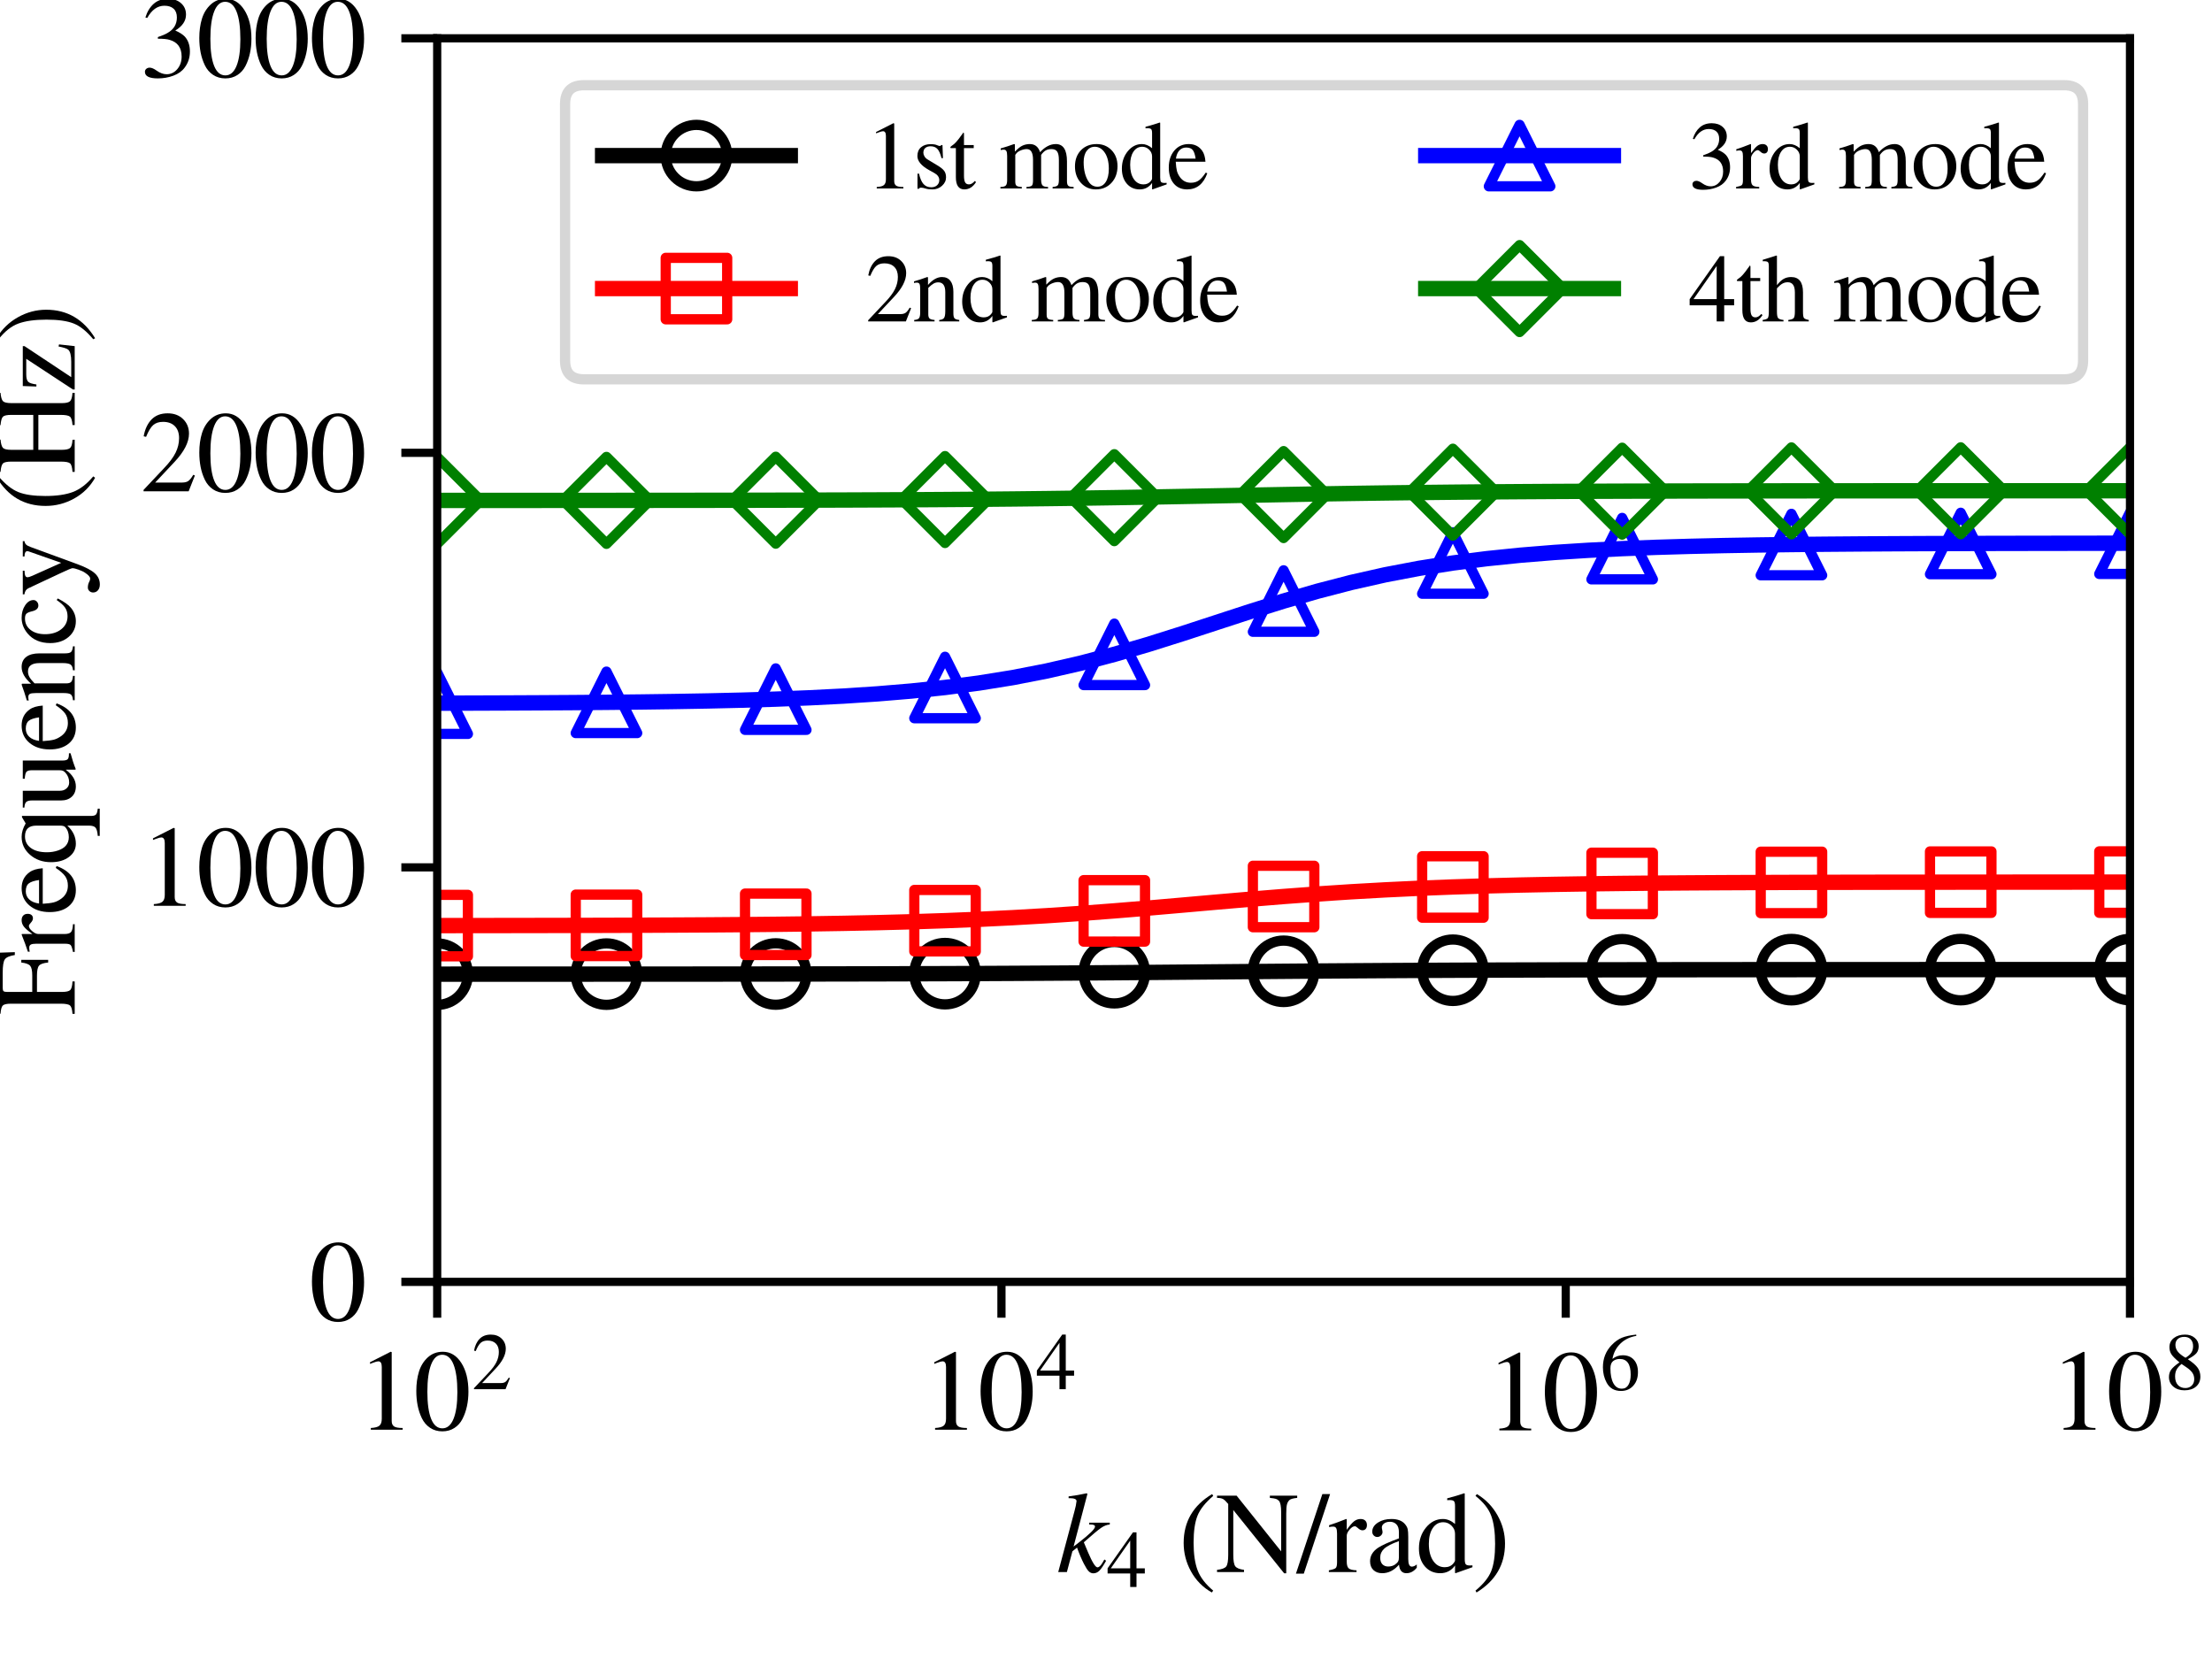 <?xml version="1.0" encoding="utf-8" standalone="no"?>
<!DOCTYPE svg PUBLIC "-//W3C//DTD SVG 1.1//EN"
  "http://www.w3.org/Graphics/SVG/1.1/DTD/svg11.dtd">
<svg xmlns:xlink="http://www.w3.org/1999/xlink" width="216pt" height="162pt" viewBox="0 0 216 162" xmlns="http://www.w3.org/2000/svg" version="1.1">
 <defs>
  <style type="text/css">*{stroke-linejoin: round; stroke-linecap: butt}</style>
 </defs>
 <g id="figure_1">
  <g id="patch_1">
   <path d="M 0 162 
L 216 162 
L 216 0 
L 0 0 
z
" style="fill: #ffffff"/>
  </g>
  <g id="axes_1">
   <g id="patch_2">
    <path d="M 42.691 125.174 
L 207.992 125.174 
L 207.992 3.741 
L 42.691 3.741 
z
" style="fill: #ffffff"/>
   </g>
   <g id="matplotlib.axis_1">
    <g id="xtick_1">
     <g id="line2d_1">
      <defs>
       <path id="meb296528d1" d="M 0 0 
L 0 3.5 
" style="stroke: #000000; stroke-width: 0.8"/>
      </defs>
      <g>
       <use xlink:href="#meb296528d1" x="42.691" y="125.174" style="stroke: #000000; stroke-width: 0.8"/>
      </g>
     </g>
     <g id="text_1">
      <!-- $\mathdefault{10^{2}}$ -->
      <g transform="translate(34.881 139.687)scale(0.11 -0.11)">
       <defs>
        <path id="STIXGeneral-Regular-31" d="M 2522 0 
L 755 0 
L 755 96 
Q 1107 115 1235 227 
Q 1363 339 1363 608 
L 1363 3482 
Q 1363 3795 1171 3795 
Q 1082 3795 883 3718 
L 710 3654 
L 710 3744 
L 1856 4326 
L 1914 4307 
L 1914 486 
Q 1914 275 2042 185 
Q 2170 96 2522 96 
L 2522 0 
z
" transform="scale(0.016)"/>
        <path id="STIXGeneral-Regular-30" d="M 3046 2112 
Q 3046 1683 2963 1302 
Q 2880 922 2717 602 
Q 2554 282 2266 96 
Q 1978 -90 1600 -90 
Q 1210 -90 915 108 
Q 621 307 461 640 
Q 301 973 227 1350 
Q 154 1728 154 2150 
Q 154 2746 301 3222 
Q 448 3699 790 4012 
Q 1133 4326 1626 4326 
Q 2253 4326 2649 3712 
Q 3046 3098 3046 2112 
z
M 2432 2080 
Q 2432 3091 2217 3625 
Q 2003 4160 1587 4160 
Q 1190 4160 979 3622 
Q 768 3085 768 2106 
Q 768 1120 979 598 
Q 1190 77 1600 77 
Q 2003 77 2217 598 
Q 2432 1120 2432 2080 
z
" transform="scale(0.016)"/>
        <path id="STIXGeneral-Regular-32" d="M 3034 877 
L 2688 0 
L 186 0 
L 186 77 
L 1325 1286 
Q 1773 1754 1965 2144 
Q 2157 2534 2157 2950 
Q 2157 3379 1920 3616 
Q 1683 3853 1267 3853 
Q 922 3853 720 3673 
Q 518 3494 326 3021 
L 192 3053 
Q 301 3648 630 3987 
Q 960 4326 1523 4326 
Q 2054 4326 2380 4006 
Q 2707 3686 2707 3200 
Q 2707 2477 1888 1613 
L 832 486 
L 2330 486 
Q 2541 486 2665 569 
Q 2790 653 2944 915 
L 3034 877 
z
" transform="scale(0.016)"/>
       </defs>
       <use xlink:href="#STIXGeneral-Regular-31" transform="translate(0 0.684)"/>
       <use xlink:href="#STIXGeneral-Regular-30" transform="translate(50 0.684)"/>
       <use xlink:href="#STIXGeneral-Regular-32" transform="translate(101.575 36.684)scale(0.7)"/>
      </g>
     </g>
    </g>
    <g id="xtick_2">
     <g id="line2d_2">
      <g>
       <use xlink:href="#meb296528d1" x="97.791" y="125.174" style="stroke: #000000; stroke-width: 0.8"/>
      </g>
     </g>
     <g id="text_2">
      <!-- $\mathdefault{10^{4}}$ -->
      <g transform="translate(89.981 139.687)scale(0.11 -0.11)">
       <defs>
        <path id="STIXGeneral-Regular-34" d="M 3027 1069 
L 2368 1069 
L 2368 0 
L 1869 0 
L 1869 1069 
L 77 1069 
L 77 1478 
L 2086 4326 
L 2368 4326 
L 2368 1478 
L 3027 1478 
L 3027 1069 
z
M 1869 1478 
L 1869 3674 
L 333 1478 
L 1869 1478 
z
" transform="scale(0.016)"/>
       </defs>
       <use xlink:href="#STIXGeneral-Regular-31" transform="translate(0 0.684)"/>
       <use xlink:href="#STIXGeneral-Regular-30" transform="translate(50 0.684)"/>
       <use xlink:href="#STIXGeneral-Regular-34" transform="translate(101.575 36.684)scale(0.7)"/>
      </g>
     </g>
    </g>
    <g id="xtick_3">
     <g id="line2d_3">
      <g>
       <use xlink:href="#meb296528d1" x="152.892" y="125.174" style="stroke: #000000; stroke-width: 0.8"/>
      </g>
     </g>
     <g id="text_3">
      <!-- $\mathdefault{10^{6}}$ -->
      <g transform="translate(145.082 139.687)scale(0.11 -0.11)">
       <defs>
        <path id="STIXGeneral-Regular-36" d="M 2854 4378 
L 2867 4275 
Q 2112 4154 1606 3664 
Q 1101 3174 973 2451 
Q 1344 2739 1786 2739 
Q 2349 2739 2672 2380 
Q 2995 2022 2995 1402 
Q 2995 774 2669 378 
Q 2291 -90 1651 -90 
Q 870 -90 518 557 
Q 218 1107 218 1786 
Q 218 2835 915 3552 
Q 1312 3962 1731 4131 
Q 2150 4301 2854 4378 
z
M 2419 1203 
Q 2419 2445 1555 2445 
Q 1235 2445 1024 2275 
Q 813 2106 813 1702 
Q 813 954 1046 522 
Q 1280 90 1722 90 
Q 2061 90 2240 394 
Q 2419 698 2419 1203 
z
" transform="scale(0.016)"/>
       </defs>
       <use xlink:href="#STIXGeneral-Regular-31" transform="translate(0 0.116)"/>
       <use xlink:href="#STIXGeneral-Regular-30" transform="translate(50 0.116)"/>
       <use xlink:href="#STIXGeneral-Regular-36" transform="translate(101.575 36.116)scale(0.7)"/>
      </g>
     </g>
    </g>
    <g id="xtick_4">
     <g id="line2d_4">
      <g>
       <use xlink:href="#meb296528d1" x="207.992" y="125.174" style="stroke: #000000; stroke-width: 0.8"/>
      </g>
     </g>
     <g id="text_4">
      <!-- $\mathdefault{10^{8}}$ -->
      <g transform="translate(200.182 139.687)scale(0.11 -0.11)">
       <defs>
        <path id="STIXGeneral-Regular-38" d="M 2848 992 
Q 2848 499 2505 204 
Q 2163 -90 1587 -90 
Q 1050 -90 704 204 
Q 358 499 358 954 
Q 358 1293 524 1533 
Q 691 1773 1190 2125 
Q 710 2522 553 2765 
Q 397 3008 397 3328 
Q 397 3782 745 4054 
Q 1094 4326 1638 4326 
Q 2106 4326 2410 4060 
Q 2714 3795 2714 3411 
Q 2714 3059 2531 2848 
Q 2349 2637 1856 2374 
Q 2432 1990 2640 1689 
Q 2848 1389 2848 992 
z
M 2272 3411 
Q 2272 3744 2086 3945 
Q 1901 4147 1574 4147 
Q 1248 4147 1059 3977 
Q 870 3808 870 3513 
Q 870 3219 1059 2979 
Q 1248 2739 1670 2490 
Q 1997 2682 2134 2896 
Q 2272 3110 2272 3411 
z
M 1734 1741 
L 1357 1997 
Q 1075 1766 960 1545 
Q 845 1325 845 1011 
Q 845 576 1065 333 
Q 1286 90 1658 90 
Q 1971 90 2166 285 
Q 2362 480 2362 794 
Q 2362 1082 2214 1299 
Q 2067 1517 1734 1741 
z
" transform="scale(0.016)"/>
       </defs>
       <use xlink:href="#STIXGeneral-Regular-31" transform="translate(0 0.684)"/>
       <use xlink:href="#STIXGeneral-Regular-30" transform="translate(50 0.684)"/>
       <use xlink:href="#STIXGeneral-Regular-38" transform="translate(101.575 36.684)scale(0.7)"/>
      </g>
     </g>
    </g>
    <g id="text_5">
     <!-- $k_4\ \mathrm{(N/rad)}$ -->
     <g transform="translate(103.177 153.587)scale(0.11 -0.11)">
      <defs>
       <path id="STIXGeneral-Italic-6b" d="M 2950 2739 
L 2950 2637 
Q 2720 2624 2464 2448 
Q 2208 2272 1510 1651 
L 1747 1088 
Q 2099 262 2266 262 
Q 2400 262 2554 531 
Q 2586 582 2650 698 
L 2746 627 
Q 2522 224 2374 77 
Q 2227 -70 2035 -70 
Q 1894 -70 1782 42 
Q 1670 154 1517 454 
Q 1325 826 1133 1357 
L 877 1152 
L 570 0 
L 90 0 
L 992 3379 
Q 1082 3699 1107 3942 
Q 1088 4096 781 4096 
L 666 4096 
L 666 4198 
Q 1146 4256 1670 4371 
L 1709 4333 
L 941 1414 
L 1216 1626 
Q 2131 2330 2131 2522 
Q 2131 2637 1894 2637 
L 1805 2637 
L 1805 2739 
L 2950 2739 
z
" transform="scale(0.016)"/>
       <path id="STIXGeneral-Regular-28" d="M 1946 -1030 
L 1869 -1133 
Q 1126 -710 716 32 
Q 307 774 307 1613 
Q 307 3386 1888 4326 
L 1946 4224 
Q 1293 3667 1075 3126 
Q 858 2586 858 1632 
Q 858 685 1082 96 
Q 1306 -493 1946 -1030 
z
" transform="scale(0.016)"/>
       <path id="STIXGeneral-Regular-4e" d="M 4525 4237 
L 4525 4115 
Q 4198 4083 4102 4000 
Q 4000 3910 3958 3756 
Q 3917 3603 3917 3245 
L 3917 -70 
L 3802 -70 
L 979 3443 
L 979 960 
Q 979 474 1088 323 
Q 1197 173 1574 122 
L 1574 0 
L 77 0 
L 77 122 
Q 474 166 586 310 
Q 698 454 698 960 
L 698 3776 
Q 531 3981 416 4048 
Q 301 4115 77 4115 
L 77 4237 
L 1165 4237 
L 3635 1146 
L 3635 3322 
Q 3635 3808 3514 3949 
Q 3437 4032 3344 4061 
Q 3251 4090 3008 4115 
L 3008 4237 
L 4525 4237 
z
" transform="scale(0.016)"/>
       <path id="STIXGeneral-Regular-2f" d="M 1837 4326 
L 378 -90 
L -58 -90 
L 1408 4326 
L 1837 4326 
z
" transform="scale(0.016)"/>
       <path id="STIXGeneral-Regular-72" d="M 1024 2931 
L 1024 2342 
Q 1267 2688 1430 2816 
Q 1594 2944 1792 2944 
Q 1958 2944 2051 2854 
Q 2144 2765 2144 2605 
Q 2144 2470 2077 2393 
Q 2010 2317 1894 2317 
Q 1773 2317 1638 2445 
Q 1536 2541 1472 2541 
Q 1338 2541 1181 2355 
Q 1024 2170 1024 2016 
L 1024 576 
Q 1024 301 1133 205 
Q 1242 109 1568 96 
L 1568 0 
L 32 0 
L 32 96 
Q 339 154 412 224 
Q 486 294 486 538 
L 486 2138 
Q 486 2349 438 2435 
Q 390 2522 269 2522 
Q 166 2522 45 2496 
L 45 2598 
Q 448 2726 992 2944 
L 1024 2931 
z
" transform="scale(0.016)"/>
       <path id="STIXGeneral-Regular-61" d="M 2829 422 
L 2829 243 
Q 2586 -64 2253 -64 
Q 1888 -64 1843 403 
L 1837 403 
Q 1427 -64 909 -64 
Q 608 -64 422 112 
Q 237 288 237 602 
Q 237 1050 685 1350 
Q 992 1555 1837 1869 
L 1837 2214 
Q 1837 2502 1699 2646 
Q 1562 2790 1338 2790 
Q 1146 2790 1018 2697 
Q 890 2605 890 2477 
Q 890 2419 909 2348 
Q 928 2278 928 2208 
Q 928 2112 841 2029 
Q 755 1946 634 1946 
Q 525 1946 441 2029 
Q 358 2112 358 2240 
Q 358 2547 685 2752 
Q 986 2944 1421 2944 
Q 1939 2944 2176 2656 
Q 2291 2522 2323 2384 
Q 2355 2246 2355 1946 
L 2355 723 
Q 2355 301 2554 301 
Q 2682 301 2829 422 
z
M 1837 813 
L 1837 1715 
Q 1248 1510 1018 1293 
Q 800 1094 800 800 
Q 800 557 921 432 
Q 1043 307 1242 307 
Q 1453 307 1613 410 
Q 1747 506 1792 589 
Q 1837 672 1837 813 
z
" transform="scale(0.016)"/>
       <path id="STIXGeneral-Regular-64" d="M 3142 269 
L 2202 -64 
L 2176 -45 
L 2176 365 
Q 1869 -64 1357 -64 
Q 826 -64 499 317 
Q 173 698 173 1312 
Q 173 1990 563 2467 
Q 954 2944 1504 2944 
Q 1850 2944 2176 2669 
L 2176 3667 
Q 2176 3866 2118 3930 
Q 2061 3994 1882 3994 
Q 1792 3994 1741 3987 
L 1741 4090 
Q 2323 4243 2682 4371 
L 2714 4358 
L 2714 730 
Q 2714 506 2768 435 
Q 2822 365 2995 365 
Q 3034 365 3142 371 
L 3142 269 
z
M 2176 653 
L 2176 2125 
Q 2176 2381 1981 2573 
Q 1786 2765 1523 2765 
Q 1158 2765 940 2438 
Q 723 2112 723 1568 
Q 723 979 963 624 
Q 1203 269 1606 269 
Q 1907 269 2080 474 
Q 2176 582 2176 653 
z
" transform="scale(0.016)"/>
       <path id="STIXGeneral-Regular-29" d="M 186 4224 
L 262 4326 
Q 992 3891 1408 3148 
Q 1824 2406 1824 1581 
Q 1824 -166 243 -1133 
L 186 -1030 
Q 845 -486 1059 54 
Q 1274 595 1274 1562 
Q 1274 2534 1059 3120 
Q 845 3706 186 4224 
z
" transform="scale(0.016)"/>
      </defs>
      <use xlink:href="#STIXGeneral-Italic-6b" transform="translate(0 0.703)"/>
      <use xlink:href="#STIXGeneral-Regular-34" transform="translate(44.4 -12.525)scale(0.7)"/>
      <use xlink:href="#STIXGeneral-Regular-28" transform="translate(107.876 0.703)"/>
      <use xlink:href="#STIXGeneral-Regular-4e" transform="translate(141.176 0.703)"/>
      <use xlink:href="#STIXGeneral-Regular-2f" transform="translate(213.376 0.703)"/>
      <use xlink:href="#STIXGeneral-Regular-72" transform="translate(241.176 0.703)"/>
      <use xlink:href="#STIXGeneral-Regular-61" transform="translate(274.476 0.703)"/>
      <use xlink:href="#STIXGeneral-Regular-64" transform="translate(318.876 0.703)"/>
      <use xlink:href="#STIXGeneral-Regular-29" transform="translate(368.876 0.703)"/>
     </g>
    </g>
   </g>
   <g id="matplotlib.axis_2">
    <g id="ytick_1">
     <g id="line2d_5">
      <defs>
       <path id="m4192b302ce" d="M 0 0 
L -3.5 0 
" style="stroke: #000000; stroke-width: 0.8"/>
      </defs>
      <g>
       <use xlink:href="#m4192b302ce" x="42.691" y="125.174" style="stroke: #000000; stroke-width: 0.8"/>
      </g>
     </g>
     <g id="text_6">
      <!-- 0 -->
      <g transform="translate(30.191 128.931)scale(0.11 -0.11)">
       <use xlink:href="#STIXGeneral-Regular-30"/>
      </g>
     </g>
    </g>
    <g id="ytick_2">
     <g id="line2d_6">
      <g>
       <use xlink:href="#m4192b302ce" x="42.691" y="84.697" style="stroke: #000000; stroke-width: 0.8"/>
      </g>
     </g>
     <g id="text_7">
      <!-- 1000 -->
      <g transform="translate(13.691 88.453)scale(0.11 -0.11)">
       <use xlink:href="#STIXGeneral-Regular-31"/>
       <use xlink:href="#STIXGeneral-Regular-30" x="50"/>
       <use xlink:href="#STIXGeneral-Regular-30" x="100"/>
       <use xlink:href="#STIXGeneral-Regular-30" x="150"/>
      </g>
     </g>
    </g>
    <g id="ytick_3">
     <g id="line2d_7">
      <g>
       <use xlink:href="#m4192b302ce" x="42.691" y="44.219" style="stroke: #000000; stroke-width: 0.8"/>
      </g>
     </g>
     <g id="text_8">
      <!-- 2000 -->
      <g transform="translate(13.691 47.975)scale(0.11 -0.11)">
       <use xlink:href="#STIXGeneral-Regular-32"/>
       <use xlink:href="#STIXGeneral-Regular-30" x="50"/>
       <use xlink:href="#STIXGeneral-Regular-30" x="100"/>
       <use xlink:href="#STIXGeneral-Regular-30" x="150"/>
      </g>
     </g>
    </g>
    <g id="ytick_4">
     <g id="line2d_8">
      <g>
       <use xlink:href="#m4192b302ce" x="42.691" y="3.741" style="stroke: #000000; stroke-width: 0.8"/>
      </g>
     </g>
     <g id="text_9">
      <!-- 3000 -->
      <g transform="translate(13.691 7.497)scale(0.11 -0.11)">
       <defs>
        <path id="STIXGeneral-Regular-33" d="M 390 3264 
L 288 3290 
Q 435 3770 748 4048 
Q 1062 4326 1542 4326 
Q 1990 4326 2265 4083 
Q 2541 3840 2541 3450 
Q 2541 2925 1946 2566 
Q 2298 2413 2477 2227 
Q 2758 1914 2758 1402 
Q 2758 890 2464 506 
Q 2246 211 1840 60 
Q 1434 -90 979 -90 
Q 262 -90 262 275 
Q 262 378 339 442 
Q 416 506 525 506 
Q 685 506 915 339 
Q 1197 141 1466 141 
Q 1818 141 2058 425 
Q 2298 710 2298 1120 
Q 2298 1856 1632 2048 
Q 1434 2112 979 2112 
L 979 2202 
Q 1338 2323 1517 2432 
Q 2035 2726 2035 3290 
Q 2035 3610 1852 3776 
Q 1670 3942 1344 3942 
Q 768 3942 390 3264 
z
" transform="scale(0.016)"/>
       </defs>
       <use xlink:href="#STIXGeneral-Regular-33"/>
       <use xlink:href="#STIXGeneral-Regular-30" x="50"/>
       <use xlink:href="#STIXGeneral-Regular-30" x="100"/>
       <use xlink:href="#STIXGeneral-Regular-30" x="150"/>
      </g>
     </g>
    </g>
    <g id="text_10">
     <!-- Frequency (Hz) -->
     <g transform="translate(7.294 99.125)rotate(-90)scale(0.11 -0.11)">
      <defs>
       <path id="STIXGeneral-Regular-46" d="M 3494 3322 
L 3334 3322 
Q 3264 3757 3094 3875 
Q 2925 3994 2349 3994 
L 1504 3994 
Q 1370 3994 1328 3946 
Q 1286 3898 1286 3744 
L 1286 2355 
L 2195 2355 
Q 2598 2355 2736 2470 
Q 2874 2586 2918 2963 
L 3066 2963 
L 3066 1472 
L 2918 1472 
Q 2880 1862 2745 1977 
Q 2611 2093 2195 2093 
L 1286 2093 
L 1286 717 
Q 1286 352 1392 246 
Q 1498 141 1869 122 
L 1869 0 
L 70 0 
L 70 122 
Q 435 147 534 259 
Q 634 371 634 787 
L 634 3526 
Q 634 3878 538 3984 
Q 442 4090 77 4115 
L 77 4237 
L 3462 4237 
L 3494 3322 
z
" transform="scale(0.016)"/>
       <path id="STIXGeneral-Regular-65" d="M 2611 1050 
L 2714 1005 
Q 2330 -64 1376 -64 
Q 813 -64 486 329 
Q 160 723 160 1389 
Q 160 2074 525 2509 
Q 890 2944 1485 2944 
Q 2061 2944 2374 2502 
Q 2560 2246 2592 1773 
L 621 1773 
Q 646 1370 700 1158 
Q 755 947 915 730 
Q 1184 378 1626 378 
Q 1939 378 2153 531 
Q 2368 685 2611 1050 
z
M 634 1978 
L 1939 1978 
Q 1882 2381 1750 2547 
Q 1619 2714 1312 2714 
Q 1043 2714 864 2525 
Q 685 2336 634 1978 
z
" transform="scale(0.016)"/>
       <path id="STIXGeneral-Regular-71" d="M 3123 -1389 
L 1613 -1389 
L 1613 -1280 
Q 1952 -1254 2067 -1158 
Q 2182 -1062 2182 -794 
L 2182 410 
Q 1747 -64 1178 -64 
Q 730 -64 442 320 
Q 154 704 154 1312 
Q 154 2003 560 2473 
Q 966 2944 1562 2944 
Q 1920 2944 2304 2720 
L 2650 2925 
L 2720 2925 
L 2720 -902 
Q 2720 -1107 2797 -1180 
Q 2874 -1254 3123 -1280 
L 3123 -1389 
z
M 2182 813 
L 2182 2131 
Q 2182 2758 1587 2758 
Q 1178 2758 941 2432 
Q 704 2106 704 1542 
Q 704 1210 803 925 
Q 902 640 1062 499 
Q 1254 326 1542 326 
Q 1882 326 2106 531 
Q 2182 602 2182 813 
z
" transform="scale(0.016)"/>
       <path id="STIXGeneral-Regular-75" d="M 3072 320 
L 3072 230 
Q 2573 96 2195 -58 
L 2163 -38 
L 2163 486 
L 2150 486 
Q 1747 -64 1235 -64 
Q 870 -64 662 160 
Q 454 384 454 755 
L 454 2362 
Q 454 2598 371 2688 
Q 288 2778 58 2790 
L 58 2880 
L 992 2880 
L 992 813 
Q 992 595 1123 451 
Q 1254 307 1446 307 
Q 1760 307 1984 506 
Q 2067 582 2099 649 
Q 2131 717 2131 877 
L 2131 2355 
Q 2131 2605 2041 2678 
Q 1952 2752 1658 2771 
L 1658 2880 
L 2669 2880 
L 2669 685 
Q 2669 461 2742 390 
Q 2816 320 3034 320 
L 3072 320 
z
" transform="scale(0.016)"/>
       <path id="STIXGeneral-Regular-6e" d="M 3104 0 
L 1773 0 
L 1779 96 
Q 2016 115 2096 233 
Q 2176 352 2176 672 
L 2176 1946 
Q 2176 2592 1709 2592 
Q 1549 2592 1408 2515 
Q 1267 2438 1050 2227 
L 1050 461 
Q 1050 269 1136 192 
Q 1222 115 1466 96 
L 1466 0 
L 115 0 
L 115 96 
Q 358 115 435 214 
Q 512 314 512 602 
L 512 2157 
Q 512 2394 467 2483 
Q 422 2573 288 2573 
Q 160 2573 102 2547 
L 102 2656 
Q 550 2784 979 2944 
L 1030 2925 
L 1030 2426 
L 1037 2426 
Q 1491 2944 1958 2944 
Q 2323 2944 2518 2688 
Q 2714 2432 2714 1958 
L 2714 544 
Q 2714 288 2790 205 
Q 2867 122 3104 96 
L 3104 0 
z
" transform="scale(0.016)"/>
       <path id="STIXGeneral-Regular-63" d="M 2547 998 
L 2637 941 
Q 2362 403 2112 205 
Q 1786 -64 1376 -64 
Q 845 -64 502 336 
Q 160 736 160 1357 
Q 160 2170 698 2618 
Q 1094 2944 1562 2944 
Q 1965 2944 2256 2749 
Q 2547 2554 2547 2285 
Q 2547 2176 2457 2096 
Q 2368 2016 2246 2016 
Q 2022 2016 1939 2310 
L 1901 2451 
Q 1850 2630 1773 2694 
Q 1696 2758 1523 2758 
Q 1133 2758 893 2451 
Q 653 2144 653 1645 
Q 653 1094 928 745 
Q 1203 397 1645 397 
Q 1920 397 2118 528 
Q 2317 659 2547 998 
z
" transform="scale(0.016)"/>
       <path id="STIXGeneral-Regular-79" d="M 3040 2880 
L 3040 2784 
Q 2925 2771 2854 2700 
Q 2784 2630 2720 2458 
L 1760 -160 
Q 1510 -838 1257 -1116 
Q 1005 -1395 640 -1395 
Q 435 -1395 313 -1289 
Q 192 -1184 192 -1024 
Q 192 -902 272 -816 
Q 352 -730 467 -730 
Q 653 -730 800 -813 
Q 883 -858 966 -858 
Q 1101 -858 1286 -576 
Q 1376 -448 1459 -211 
Q 1542 26 1542 115 
Q 1542 198 1274 762 
L 429 2566 
Q 346 2752 90 2790 
L 90 2880 
L 1402 2880 
L 1402 2784 
Q 1197 2778 1117 2739 
Q 1037 2701 1037 2611 
Q 1037 2541 1120 2349 
L 1837 749 
L 2458 2515 
Q 2483 2573 2483 2630 
Q 2483 2784 2189 2784 
L 2189 2880 
L 3040 2880 
z
" transform="scale(0.016)"/>
       <path id="STIXGeneral-Regular-20" transform="scale(0.016)"/>
       <path id="STIXGeneral-Regular-48" d="M 4499 0 
L 2714 0 
L 2714 122 
Q 3085 147 3181 265 
Q 3277 384 3277 794 
L 3277 2016 
L 1338 2016 
L 1338 723 
Q 1338 371 1440 256 
Q 1542 141 1894 122 
L 1901 0 
L 115 0 
L 115 122 
Q 493 147 589 259 
Q 685 371 685 781 
L 685 3507 
Q 685 3878 585 3980 
Q 486 4083 115 4115 
L 115 4237 
L 1907 4237 
L 1907 4115 
Q 1549 4083 1443 3977 
Q 1338 3872 1338 3507 
L 1338 2298 
L 3277 2298 
L 3277 3507 
Q 3277 3878 3177 3980 
Q 3078 4083 2707 4115 
L 2707 4237 
L 4499 4237 
L 4499 4115 
Q 4141 4083 4035 3977 
Q 3930 3872 3930 3507 
L 3930 710 
Q 3930 371 4035 259 
Q 4141 147 4499 122 
L 4499 0 
z
" transform="scale(0.016)"/>
       <path id="STIXGeneral-Regular-7a" d="M 2675 870 
L 2579 0 
L 173 0 
L 173 96 
L 1875 2688 
L 1011 2688 
Q 710 2688 604 2582 
Q 499 2477 454 2125 
L 339 2125 
L 365 2880 
L 2579 2880 
L 2579 2784 
L 858 192 
L 1709 192 
Q 2246 192 2387 365 
Q 2477 474 2560 896 
L 2675 870 
z
" transform="scale(0.016)"/>
      </defs>
      <use xlink:href="#STIXGeneral-Regular-46"/>
      <use xlink:href="#STIXGeneral-Regular-72" x="55.6"/>
      <use xlink:href="#STIXGeneral-Regular-65" x="88.9"/>
      <use xlink:href="#STIXGeneral-Regular-71" x="133.3"/>
      <use xlink:href="#STIXGeneral-Regular-75" x="183.3"/>
      <use xlink:href="#STIXGeneral-Regular-65" x="233.3"/>
      <use xlink:href="#STIXGeneral-Regular-6e" x="277.7"/>
      <use xlink:href="#STIXGeneral-Regular-63" x="327.7"/>
      <use xlink:href="#STIXGeneral-Regular-79" x="372.1"/>
      <use xlink:href="#STIXGeneral-Regular-20" x="422.1"/>
      <use xlink:href="#STIXGeneral-Regular-28" x="447.1"/>
      <use xlink:href="#STIXGeneral-Regular-48" x="480.4"/>
      <use xlink:href="#STIXGeneral-Regular-7a" x="552.6"/>
      <use xlink:href="#STIXGeneral-Regular-29" x="597"/>
     </g>
    </g>
   </g>
   <g id="line2d_9">
    <path d="M 42.691 95.125 
L 45.997 95.124 
L 49.303 95.124 
L 52.609 95.124 
L 55.915 95.123 
L 59.221 95.122 
L 62.527 95.121 
L 65.833 95.12 
L 69.139 95.118 
L 72.445 95.115 
L 75.751 95.112 
L 79.057 95.108 
L 82.363 95.102 
L 85.669 95.096 
L 88.975 95.087 
L 92.281 95.077 
L 95.587 95.064 
L 98.893 95.048 
L 102.199 95.029 
L 105.505 95.008 
L 108.811 94.984 
L 112.117 94.958 
L 115.423 94.93 
L 118.73 94.902 
L 122.036 94.874 
L 125.342 94.847 
L 128.648 94.821 
L 131.954 94.798 
L 135.26 94.777 
L 138.566 94.759 
L 141.872 94.743 
L 145.178 94.73 
L 148.484 94.72 
L 151.79 94.711 
L 155.096 94.704 
L 158.402 94.699 
L 161.708 94.694 
L 165.014 94.691 
L 168.32 94.688 
L 171.626 94.686 
L 174.932 94.685 
L 178.238 94.683 
L 181.544 94.683 
L 184.85 94.682 
L 188.156 94.681 
L 191.462 94.681 
L 194.768 94.681 
L 198.074 94.68 
L 201.38 94.68 
L 204.686 94.68 
L 207.992 94.68 
" clip-path="url(#pd8424e8a67)" style="fill: none; stroke: #000000; stroke-width: 1.5; stroke-linecap: square"/>
    <defs>
     <path id="m92a5ce4a12" d="M 0 3 
C 0.796 3 1.559 2.684 2.121 2.121 
C 2.684 1.559 3 0.796 3 0 
C 3 -0.796 2.684 -1.559 2.121 -2.121 
C 1.559 -2.684 0.796 -3 0 -3 
C -0.796 -3 -1.559 -2.684 -2.121 -2.121 
C -2.684 -1.559 -3 -0.796 -3 0 
C -3 0.796 -2.684 1.559 -2.121 2.121 
C -1.559 2.684 -0.796 3 0 3 
z
" style="stroke: #000000"/>
    </defs>
    <g clip-path="url(#pd8424e8a67)">
     <use xlink:href="#m92a5ce4a12" x="42.691" y="95.125" style="fill-opacity: 0; stroke: #000000"/>
     <use xlink:href="#m92a5ce4a12" x="59.221" y="95.122" style="fill-opacity: 0; stroke: #000000"/>
     <use xlink:href="#m92a5ce4a12" x="75.751" y="95.112" style="fill-opacity: 0; stroke: #000000"/>
     <use xlink:href="#m92a5ce4a12" x="92.281" y="95.077" style="fill-opacity: 0; stroke: #000000"/>
     <use xlink:href="#m92a5ce4a12" x="108.811" y="94.984" style="fill-opacity: 0; stroke: #000000"/>
     <use xlink:href="#m92a5ce4a12" x="125.342" y="94.847" style="fill-opacity: 0; stroke: #000000"/>
     <use xlink:href="#m92a5ce4a12" x="141.872" y="94.743" style="fill-opacity: 0; stroke: #000000"/>
     <use xlink:href="#m92a5ce4a12" x="158.402" y="94.699" style="fill-opacity: 0; stroke: #000000"/>
     <use xlink:href="#m92a5ce4a12" x="174.932" y="94.685" style="fill-opacity: 0; stroke: #000000"/>
     <use xlink:href="#m92a5ce4a12" x="191.462" y="94.681" style="fill-opacity: 0; stroke: #000000"/>
     <use xlink:href="#m92a5ce4a12" x="207.992" y="94.68" style="fill-opacity: 0; stroke: #000000"/>
    </g>
   </g>
   <g id="line2d_10">
    <path d="M 42.691 90.383 
L 45.997 90.381 
L 49.303 90.377 
L 52.609 90.372 
L 55.915 90.366 
L 59.221 90.358 
L 62.527 90.347 
L 65.833 90.332 
L 69.139 90.314 
L 72.445 90.289 
L 75.751 90.258 
L 79.057 90.217 
L 82.363 90.164 
L 85.669 90.096 
L 88.975 90.011 
L 92.281 89.903 
L 95.587 89.771 
L 98.893 89.61 
L 102.199 89.418 
L 105.505 89.196 
L 108.811 88.946 
L 112.117 88.674 
L 115.423 88.387 
L 118.73 88.095 
L 122.036 87.811 
L 125.342 87.542 
L 128.648 87.297 
L 131.954 87.081 
L 135.26 86.895 
L 138.566 86.739 
L 141.872 86.611 
L 145.178 86.507 
L 148.484 86.423 
L 151.79 86.357 
L 155.096 86.306 
L 158.402 86.266 
L 161.708 86.235 
L 165.014 86.211 
L 168.32 86.192 
L 171.626 86.178 
L 174.932 86.167 
L 178.238 86.159 
L 181.544 86.153 
L 184.85 86.148 
L 188.156 86.145 
L 191.462 86.142 
L 194.768 86.14 
L 198.074 86.138 
L 201.38 86.137 
L 204.686 86.136 
L 207.992 86.135 
" clip-path="url(#pd8424e8a67)" style="fill: none; stroke: #ff0000; stroke-width: 1.5; stroke-linecap: square"/>
    <defs>
     <path id="mbe8400744e" d="M -3 3 
L 3 3 
L 3 -3 
L -3 -3 
z
" style="stroke: #ff0000; stroke-linejoin: miter"/>
    </defs>
    <g clip-path="url(#pd8424e8a67)">
     <use xlink:href="#mbe8400744e" x="42.691" y="90.383" style="fill-opacity: 0; stroke: #ff0000; stroke-linejoin: miter"/>
     <use xlink:href="#mbe8400744e" x="59.221" y="90.358" style="fill-opacity: 0; stroke: #ff0000; stroke-linejoin: miter"/>
     <use xlink:href="#mbe8400744e" x="75.751" y="90.258" style="fill-opacity: 0; stroke: #ff0000; stroke-linejoin: miter"/>
     <use xlink:href="#mbe8400744e" x="92.281" y="89.903" style="fill-opacity: 0; stroke: #ff0000; stroke-linejoin: miter"/>
     <use xlink:href="#mbe8400744e" x="108.811" y="88.946" style="fill-opacity: 0; stroke: #ff0000; stroke-linejoin: miter"/>
     <use xlink:href="#mbe8400744e" x="125.342" y="87.542" style="fill-opacity: 0; stroke: #ff0000; stroke-linejoin: miter"/>
     <use xlink:href="#mbe8400744e" x="141.872" y="86.611" style="fill-opacity: 0; stroke: #ff0000; stroke-linejoin: miter"/>
     <use xlink:href="#mbe8400744e" x="158.402" y="86.266" style="fill-opacity: 0; stroke: #ff0000; stroke-linejoin: miter"/>
     <use xlink:href="#mbe8400744e" x="174.932" y="86.167" style="fill-opacity: 0; stroke: #ff0000; stroke-linejoin: miter"/>
     <use xlink:href="#mbe8400744e" x="191.462" y="86.142" style="fill-opacity: 0; stroke: #ff0000; stroke-linejoin: miter"/>
     <use xlink:href="#mbe8400744e" x="207.992" y="86.135" style="fill-opacity: 0; stroke: #ff0000; stroke-linejoin: miter"/>
    </g>
   </g>
   <g id="line2d_11">
    <path d="M 42.691 68.664 
L 45.997 68.656 
L 49.303 68.644 
L 52.609 68.629 
L 55.915 68.609 
L 59.221 68.583 
L 62.527 68.549 
L 65.833 68.504 
L 69.139 68.446 
L 72.445 68.369 
L 75.751 68.269 
L 79.057 68.139 
L 82.363 67.972 
L 85.669 67.756 
L 88.975 67.481 
L 92.281 67.133 
L 95.587 66.699 
L 98.893 66.167 
L 102.199 65.524 
L 105.505 64.766 
L 108.811 63.896 
L 112.117 62.928 
L 115.423 61.886 
L 118.73 60.806 
L 122.036 59.727 
L 125.342 58.692 
L 128.648 57.733 
L 131.954 56.874 
L 135.26 56.129 
L 138.566 55.498 
L 141.872 54.977 
L 145.178 54.553 
L 148.484 54.214 
L 151.79 53.946 
L 155.096 53.736 
L 158.402 53.573 
L 161.708 53.447 
L 165.014 53.35 
L 168.32 53.275 
L 171.626 53.218 
L 174.932 53.175 
L 178.238 53.142 
L 181.544 53.116 
L 184.85 53.097 
L 188.156 53.082 
L 191.462 53.071 
L 194.768 53.063 
L 198.074 53.057 
L 201.38 53.052 
L 204.686 53.048 
L 207.992 53.045 
" clip-path="url(#pd8424e8a67)" style="fill: none; stroke: #0000ff; stroke-width: 1.5; stroke-linecap: square"/>
    <defs>
     <path id="m34e53d35f4" d="M 0 -3 
L -3 3 
L 3 3 
z
" style="stroke: #0000ff; stroke-linejoin: miter"/>
    </defs>
    <g clip-path="url(#pd8424e8a67)">
     <use xlink:href="#m34e53d35f4" x="42.691" y="68.664" style="fill-opacity: 0; stroke: #0000ff; stroke-linejoin: miter"/>
     <use xlink:href="#m34e53d35f4" x="59.221" y="68.583" style="fill-opacity: 0; stroke: #0000ff; stroke-linejoin: miter"/>
     <use xlink:href="#m34e53d35f4" x="75.751" y="68.269" style="fill-opacity: 0; stroke: #0000ff; stroke-linejoin: miter"/>
     <use xlink:href="#m34e53d35f4" x="92.281" y="67.133" style="fill-opacity: 0; stroke: #0000ff; stroke-linejoin: miter"/>
     <use xlink:href="#m34e53d35f4" x="108.811" y="63.896" style="fill-opacity: 0; stroke: #0000ff; stroke-linejoin: miter"/>
     <use xlink:href="#m34e53d35f4" x="125.342" y="58.692" style="fill-opacity: 0; stroke: #0000ff; stroke-linejoin: miter"/>
     <use xlink:href="#m34e53d35f4" x="141.872" y="54.977" style="fill-opacity: 0; stroke: #0000ff; stroke-linejoin: miter"/>
     <use xlink:href="#m34e53d35f4" x="158.402" y="53.573" style="fill-opacity: 0; stroke: #0000ff; stroke-linejoin: miter"/>
     <use xlink:href="#m34e53d35f4" x="174.932" y="53.175" style="fill-opacity: 0; stroke: #0000ff; stroke-linejoin: miter"/>
     <use xlink:href="#m34e53d35f4" x="191.462" y="53.071" style="fill-opacity: 0; stroke: #0000ff; stroke-linejoin: miter"/>
     <use xlink:href="#m34e53d35f4" x="207.992" y="53.045" style="fill-opacity: 0; stroke: #0000ff; stroke-linejoin: miter"/>
    </g>
   </g>
   <g id="line2d_12">
    <path d="M 42.691 48.866 
L 45.997 48.865 
L 49.303 48.865 
L 52.609 48.864 
L 55.915 48.863 
L 59.221 48.861 
L 62.527 48.859 
L 65.833 48.857 
L 69.139 48.853 
L 72.445 48.849 
L 75.751 48.843 
L 79.057 48.836 
L 82.363 48.827 
L 85.669 48.814 
L 88.975 48.799 
L 92.281 48.779 
L 95.587 48.755 
L 98.893 48.725 
L 102.199 48.688 
L 105.505 48.645 
L 108.811 48.596 
L 112.117 48.541 
L 115.423 48.481 
L 118.73 48.419 
L 122.036 48.356 
L 125.342 48.295 
L 128.648 48.237 
L 131.954 48.184 
L 135.26 48.137 
L 138.566 48.096 
L 141.872 48.061 
L 145.178 48.032 
L 148.484 48.009 
L 151.79 47.989 
L 155.096 47.974 
L 158.402 47.962 
L 161.708 47.953 
L 165.014 47.945 
L 168.32 47.94 
L 171.626 47.935 
L 174.932 47.932 
L 178.238 47.929 
L 181.544 47.928 
L 184.85 47.926 
L 188.156 47.925 
L 191.462 47.924 
L 194.768 47.923 
L 198.074 47.923 
L 201.38 47.922 
L 204.686 47.922 
L 207.992 47.922 
" clip-path="url(#pd8424e8a67)" style="fill: none; stroke: #008000; stroke-width: 1.5; stroke-linecap: square"/>
    <defs>
     <path id="meab3aed47f" d="M 0 4.243 
L 4.243 0 
L 0 -4.243 
L -4.243 0 
z
" style="stroke: #008000; stroke-linejoin: miter"/>
    </defs>
    <g clip-path="url(#pd8424e8a67)">
     <use xlink:href="#meab3aed47f" x="42.691" y="48.866" style="fill-opacity: 0; stroke: #008000; stroke-linejoin: miter"/>
     <use xlink:href="#meab3aed47f" x="59.221" y="48.861" style="fill-opacity: 0; stroke: #008000; stroke-linejoin: miter"/>
     <use xlink:href="#meab3aed47f" x="75.751" y="48.843" style="fill-opacity: 0; stroke: #008000; stroke-linejoin: miter"/>
     <use xlink:href="#meab3aed47f" x="92.281" y="48.779" style="fill-opacity: 0; stroke: #008000; stroke-linejoin: miter"/>
     <use xlink:href="#meab3aed47f" x="108.811" y="48.596" style="fill-opacity: 0; stroke: #008000; stroke-linejoin: miter"/>
     <use xlink:href="#meab3aed47f" x="125.342" y="48.295" style="fill-opacity: 0; stroke: #008000; stroke-linejoin: miter"/>
     <use xlink:href="#meab3aed47f" x="141.872" y="48.061" style="fill-opacity: 0; stroke: #008000; stroke-linejoin: miter"/>
     <use xlink:href="#meab3aed47f" x="158.402" y="47.962" style="fill-opacity: 0; stroke: #008000; stroke-linejoin: miter"/>
     <use xlink:href="#meab3aed47f" x="174.932" y="47.932" style="fill-opacity: 0; stroke: #008000; stroke-linejoin: miter"/>
     <use xlink:href="#meab3aed47f" x="191.462" y="47.924" style="fill-opacity: 0; stroke: #008000; stroke-linejoin: miter"/>
     <use xlink:href="#meab3aed47f" x="207.992" y="47.922" style="fill-opacity: 0; stroke: #008000; stroke-linejoin: miter"/>
    </g>
   </g>
   <g id="patch_3">
    <path d="M 42.691 125.174 
L 42.691 3.741 
" style="fill: none; stroke: #000000; stroke-width: 0.8; stroke-linejoin: miter; stroke-linecap: square"/>
   </g>
   <g id="patch_4">
    <path d="M 207.992 125.174 
L 207.992 3.741 
" style="fill: none; stroke: #000000; stroke-width: 0.8; stroke-linejoin: miter; stroke-linecap: square"/>
   </g>
   <g id="patch_5">
    <path d="M 42.691 125.174 
L 207.992 125.174 
" style="fill: none; stroke: #000000; stroke-width: 0.8; stroke-linejoin: miter; stroke-linecap: square"/>
   </g>
   <g id="patch_6">
    <path d="M 42.691 3.741 
L 207.992 3.741 
" style="fill: none; stroke: #000000; stroke-width: 0.8; stroke-linejoin: miter; stroke-linecap: square"/>
   </g>
   <g id="legend_1">
    <g id="patch_7">
     <path d="M 57.013 37.04 
L 201.578 37.04 
Q 203.41 37.04 203.41 35.207 
L 203.41 10.155 
Q 203.41 8.322 201.578 8.322 
L 57.013 8.322 
Q 55.18 8.322 55.18 10.155 
L 55.18 35.207 
Q 55.18 37.04 57.013 37.04 
z
" style="fill: #ffffff; opacity: 0.8; stroke: #cccccc; stroke-linejoin: miter"/>
    </g>
    <g id="line2d_13">
     <path d="M 58.845 15.194 
L 68.008 15.194 
L 77.171 15.194 
" style="fill: none; stroke: #000000; stroke-width: 1.5; stroke-linecap: square"/>
     <g>
      <use xlink:href="#m92a5ce4a12" x="68.008" y="15.194" style="fill-opacity: 0; stroke: #000000"/>
     </g>
    </g>
    <g id="text_11">
     <!-- 1st mode -->
     <g transform="translate(84.502 18.401)scale(0.092 -0.092)">
      <defs>
       <path id="STIXGeneral-Regular-73" d="M 998 1926 
L 1664 1523 
Q 1984 1331 2105 1164 
Q 2227 998 2227 736 
Q 2227 416 1961 176 
Q 1696 -64 1331 -64 
Q 1030 -64 864 -6 
Q 691 51 570 51 
Q 461 51 416 -26 
L 333 -26 
L 333 979 
L 435 979 
Q 538 512 730 294 
Q 922 77 1248 77 
Q 1485 77 1632 211 
Q 1779 346 1779 550 
Q 1779 845 1440 1030 
L 1094 1222 
Q 326 1651 326 2150 
Q 326 2522 566 2730 
Q 806 2938 1210 2938 
Q 1491 2938 1638 2867 
Q 1754 2816 1818 2816 
Q 1862 2816 1920 2880 
L 1990 2880 
L 2022 2010 
L 1926 2010 
Q 1818 2445 1654 2621 
Q 1491 2797 1203 2797 
Q 986 2797 854 2688 
Q 723 2579 723 2362 
Q 723 2253 796 2128 
Q 870 2003 998 1926 
z
" transform="scale(0.016)"/>
       <path id="STIXGeneral-Regular-74" d="M 1702 493 
L 1786 422 
Q 1478 -64 1011 -64 
Q 448 -64 448 749 
L 448 2675 
L 109 2675 
Q 83 2694 83 2720 
Q 83 2771 192 2842 
Q 435 2982 813 3526 
Q 826 3546 874 3606 
Q 922 3667 941 3706 
Q 986 3706 986 3622 
L 986 2880 
L 1632 2880 
L 1632 2675 
L 986 2675 
L 986 845 
Q 986 538 1062 403 
Q 1139 269 1318 269 
Q 1510 269 1702 493 
z
" transform="scale(0.016)"/>
       <path id="STIXGeneral-Regular-6d" d="M 4960 0 
L 3565 0 
L 3565 96 
Q 3834 122 3907 208 
Q 3981 294 3981 576 
L 3981 1894 
Q 3981 2278 3869 2444 
Q 3757 2611 3488 2611 
Q 3264 2611 3107 2521 
Q 2950 2432 2803 2221 
L 2803 608 
Q 2803 301 2896 201 
Q 2989 102 3264 96 
L 3264 0 
L 1830 0 
L 1830 96 
Q 2112 115 2189 188 
Q 2266 262 2266 550 
L 2266 1901 
Q 2266 2611 1850 2611 
Q 1670 2611 1468 2531 
Q 1267 2451 1171 2336 
Q 1088 2240 1088 2227 
L 1088 448 
Q 1088 243 1177 176 
Q 1267 109 1523 96 
L 1523 0 
L 102 0 
L 102 96 
Q 371 102 460 195 
Q 550 288 550 563 
L 550 2150 
Q 550 2387 499 2480 
Q 448 2573 326 2573 
Q 230 2573 122 2547 
L 122 2656 
Q 557 2778 1011 2944 
L 1062 2925 
L 1062 2451 
L 1075 2451 
Q 1363 2752 1584 2848 
Q 1805 2944 2054 2944 
Q 2560 2944 2733 2406 
Q 3232 2944 3776 2944 
Q 4518 2944 4518 1792 
L 4518 493 
Q 4518 282 4582 202 
Q 4646 122 4794 109 
L 4960 96 
L 4960 0 
z
" transform="scale(0.016)"/>
       <path id="STIXGeneral-Regular-6f" d="M 3008 1478 
Q 3008 806 2608 371 
Q 2208 -64 1568 -64 
Q 979 -64 582 368 
Q 186 800 186 1459 
Q 186 2125 582 2534 
Q 979 2944 1626 2944 
Q 2221 2944 2614 2537 
Q 3008 2131 3008 1478 
z
M 2432 1306 
Q 2432 2035 2112 2445 
Q 1856 2765 1504 2765 
Q 1171 2765 966 2493 
Q 762 2221 762 1747 
Q 762 928 1101 435 
Q 1318 115 1677 115 
Q 2029 115 2230 432 
Q 2432 749 2432 1306 
z
" transform="scale(0.016)"/>
      </defs>
      <use xlink:href="#STIXGeneral-Regular-31"/>
      <use xlink:href="#STIXGeneral-Regular-73" x="50"/>
      <use xlink:href="#STIXGeneral-Regular-74" x="88.9"/>
      <use xlink:href="#STIXGeneral-Regular-20" x="116.7"/>
      <use xlink:href="#STIXGeneral-Regular-6d" x="141.7"/>
      <use xlink:href="#STIXGeneral-Regular-6f" x="219.5"/>
      <use xlink:href="#STIXGeneral-Regular-64" x="269.5"/>
      <use xlink:href="#STIXGeneral-Regular-65" x="319.5"/>
     </g>
    </g>
    <g id="line2d_14">
     <path d="M 58.845 28.179 
L 68.008 28.179 
L 77.171 28.179 
" style="fill: none; stroke: #ff0000; stroke-width: 1.5; stroke-linecap: square"/>
     <g>
      <use xlink:href="#mbe8400744e" x="68.008" y="28.179" style="fill-opacity: 0; stroke: #ff0000; stroke-linejoin: miter"/>
     </g>
    </g>
    <g id="text_12">
     <!-- 2nd mode -->
     <g transform="translate(84.502 31.386)scale(0.092 -0.092)">
      <use xlink:href="#STIXGeneral-Regular-32"/>
      <use xlink:href="#STIXGeneral-Regular-6e" x="50"/>
      <use xlink:href="#STIXGeneral-Regular-64" x="100"/>
      <use xlink:href="#STIXGeneral-Regular-20" x="150"/>
      <use xlink:href="#STIXGeneral-Regular-6d" x="175"/>
      <use xlink:href="#STIXGeneral-Regular-6f" x="252.8"/>
      <use xlink:href="#STIXGeneral-Regular-64" x="302.8"/>
      <use xlink:href="#STIXGeneral-Regular-65" x="352.8"/>
     </g>
    </g>
    <g id="line2d_15">
     <path d="M 139.223 15.194 
L 148.386 15.194 
L 157.549 15.194 
" style="fill: none; stroke: #0000ff; stroke-width: 1.5; stroke-linecap: square"/>
     <g>
      <use xlink:href="#m34e53d35f4" x="148.386" y="15.194" style="fill-opacity: 0; stroke: #0000ff; stroke-linejoin: miter"/>
     </g>
    </g>
    <g id="text_13">
     <!-- 3rd mode -->
     <g transform="translate(164.88 18.401)scale(0.092 -0.092)">
      <use xlink:href="#STIXGeneral-Regular-33"/>
      <use xlink:href="#STIXGeneral-Regular-72" x="50"/>
      <use xlink:href="#STIXGeneral-Regular-64" x="83.3"/>
      <use xlink:href="#STIXGeneral-Regular-20" x="133.3"/>
      <use xlink:href="#STIXGeneral-Regular-6d" x="158.3"/>
      <use xlink:href="#STIXGeneral-Regular-6f" x="236.1"/>
      <use xlink:href="#STIXGeneral-Regular-64" x="286.1"/>
      <use xlink:href="#STIXGeneral-Regular-65" x="336.1"/>
     </g>
    </g>
    <g id="line2d_16">
     <path d="M 139.223 28.179 
L 148.386 28.179 
L 157.549 28.179 
" style="fill: none; stroke: #008000; stroke-width: 1.5; stroke-linecap: square"/>
     <g>
      <use xlink:href="#meab3aed47f" x="148.386" y="28.179" style="fill-opacity: 0; stroke: #008000; stroke-linejoin: miter"/>
     </g>
    </g>
    <g id="text_14">
     <!-- 4th mode -->
     <g transform="translate(164.88 31.386)scale(0.092 -0.092)">
      <defs>
       <path id="STIXGeneral-Regular-68" d="M 3117 0 
L 1760 0 
L 1760 96 
Q 2042 128 2118 224 
Q 2195 320 2195 653 
L 2195 1920 
Q 2195 2598 1722 2598 
Q 1530 2598 1370 2508 
Q 1210 2419 1005 2195 
L 1005 653 
Q 1005 320 1081 224 
Q 1158 128 1440 96 
L 1440 0 
L 58 0 
L 58 96 
Q 333 134 400 224 
Q 467 314 467 653 
L 467 3667 
Q 467 3872 406 3933 
Q 346 3994 141 3994 
Q 83 3994 64 3987 
L 64 4090 
L 237 4141 
Q 730 4288 973 4371 
L 1005 4352 
L 1005 2406 
Q 1229 2694 1446 2819 
Q 1664 2944 1946 2944 
Q 2733 2944 2733 1926 
L 2733 653 
Q 2733 320 2793 233 
Q 2854 147 3117 96 
L 3117 0 
z
" transform="scale(0.016)"/>
      </defs>
      <use xlink:href="#STIXGeneral-Regular-34"/>
      <use xlink:href="#STIXGeneral-Regular-74" x="50"/>
      <use xlink:href="#STIXGeneral-Regular-68" x="77.8"/>
      <use xlink:href="#STIXGeneral-Regular-20" x="127.8"/>
      <use xlink:href="#STIXGeneral-Regular-6d" x="152.8"/>
      <use xlink:href="#STIXGeneral-Regular-6f" x="230.6"/>
      <use xlink:href="#STIXGeneral-Regular-64" x="280.6"/>
      <use xlink:href="#STIXGeneral-Regular-65" x="330.6"/>
     </g>
    </g>
   </g>
  </g>
 </g>
 <defs>
  <clipPath id="pd8424e8a67">
   <rect x="42.691" y="3.741" width="165.301" height="121.434"/>
  </clipPath>
 </defs>
</svg>
